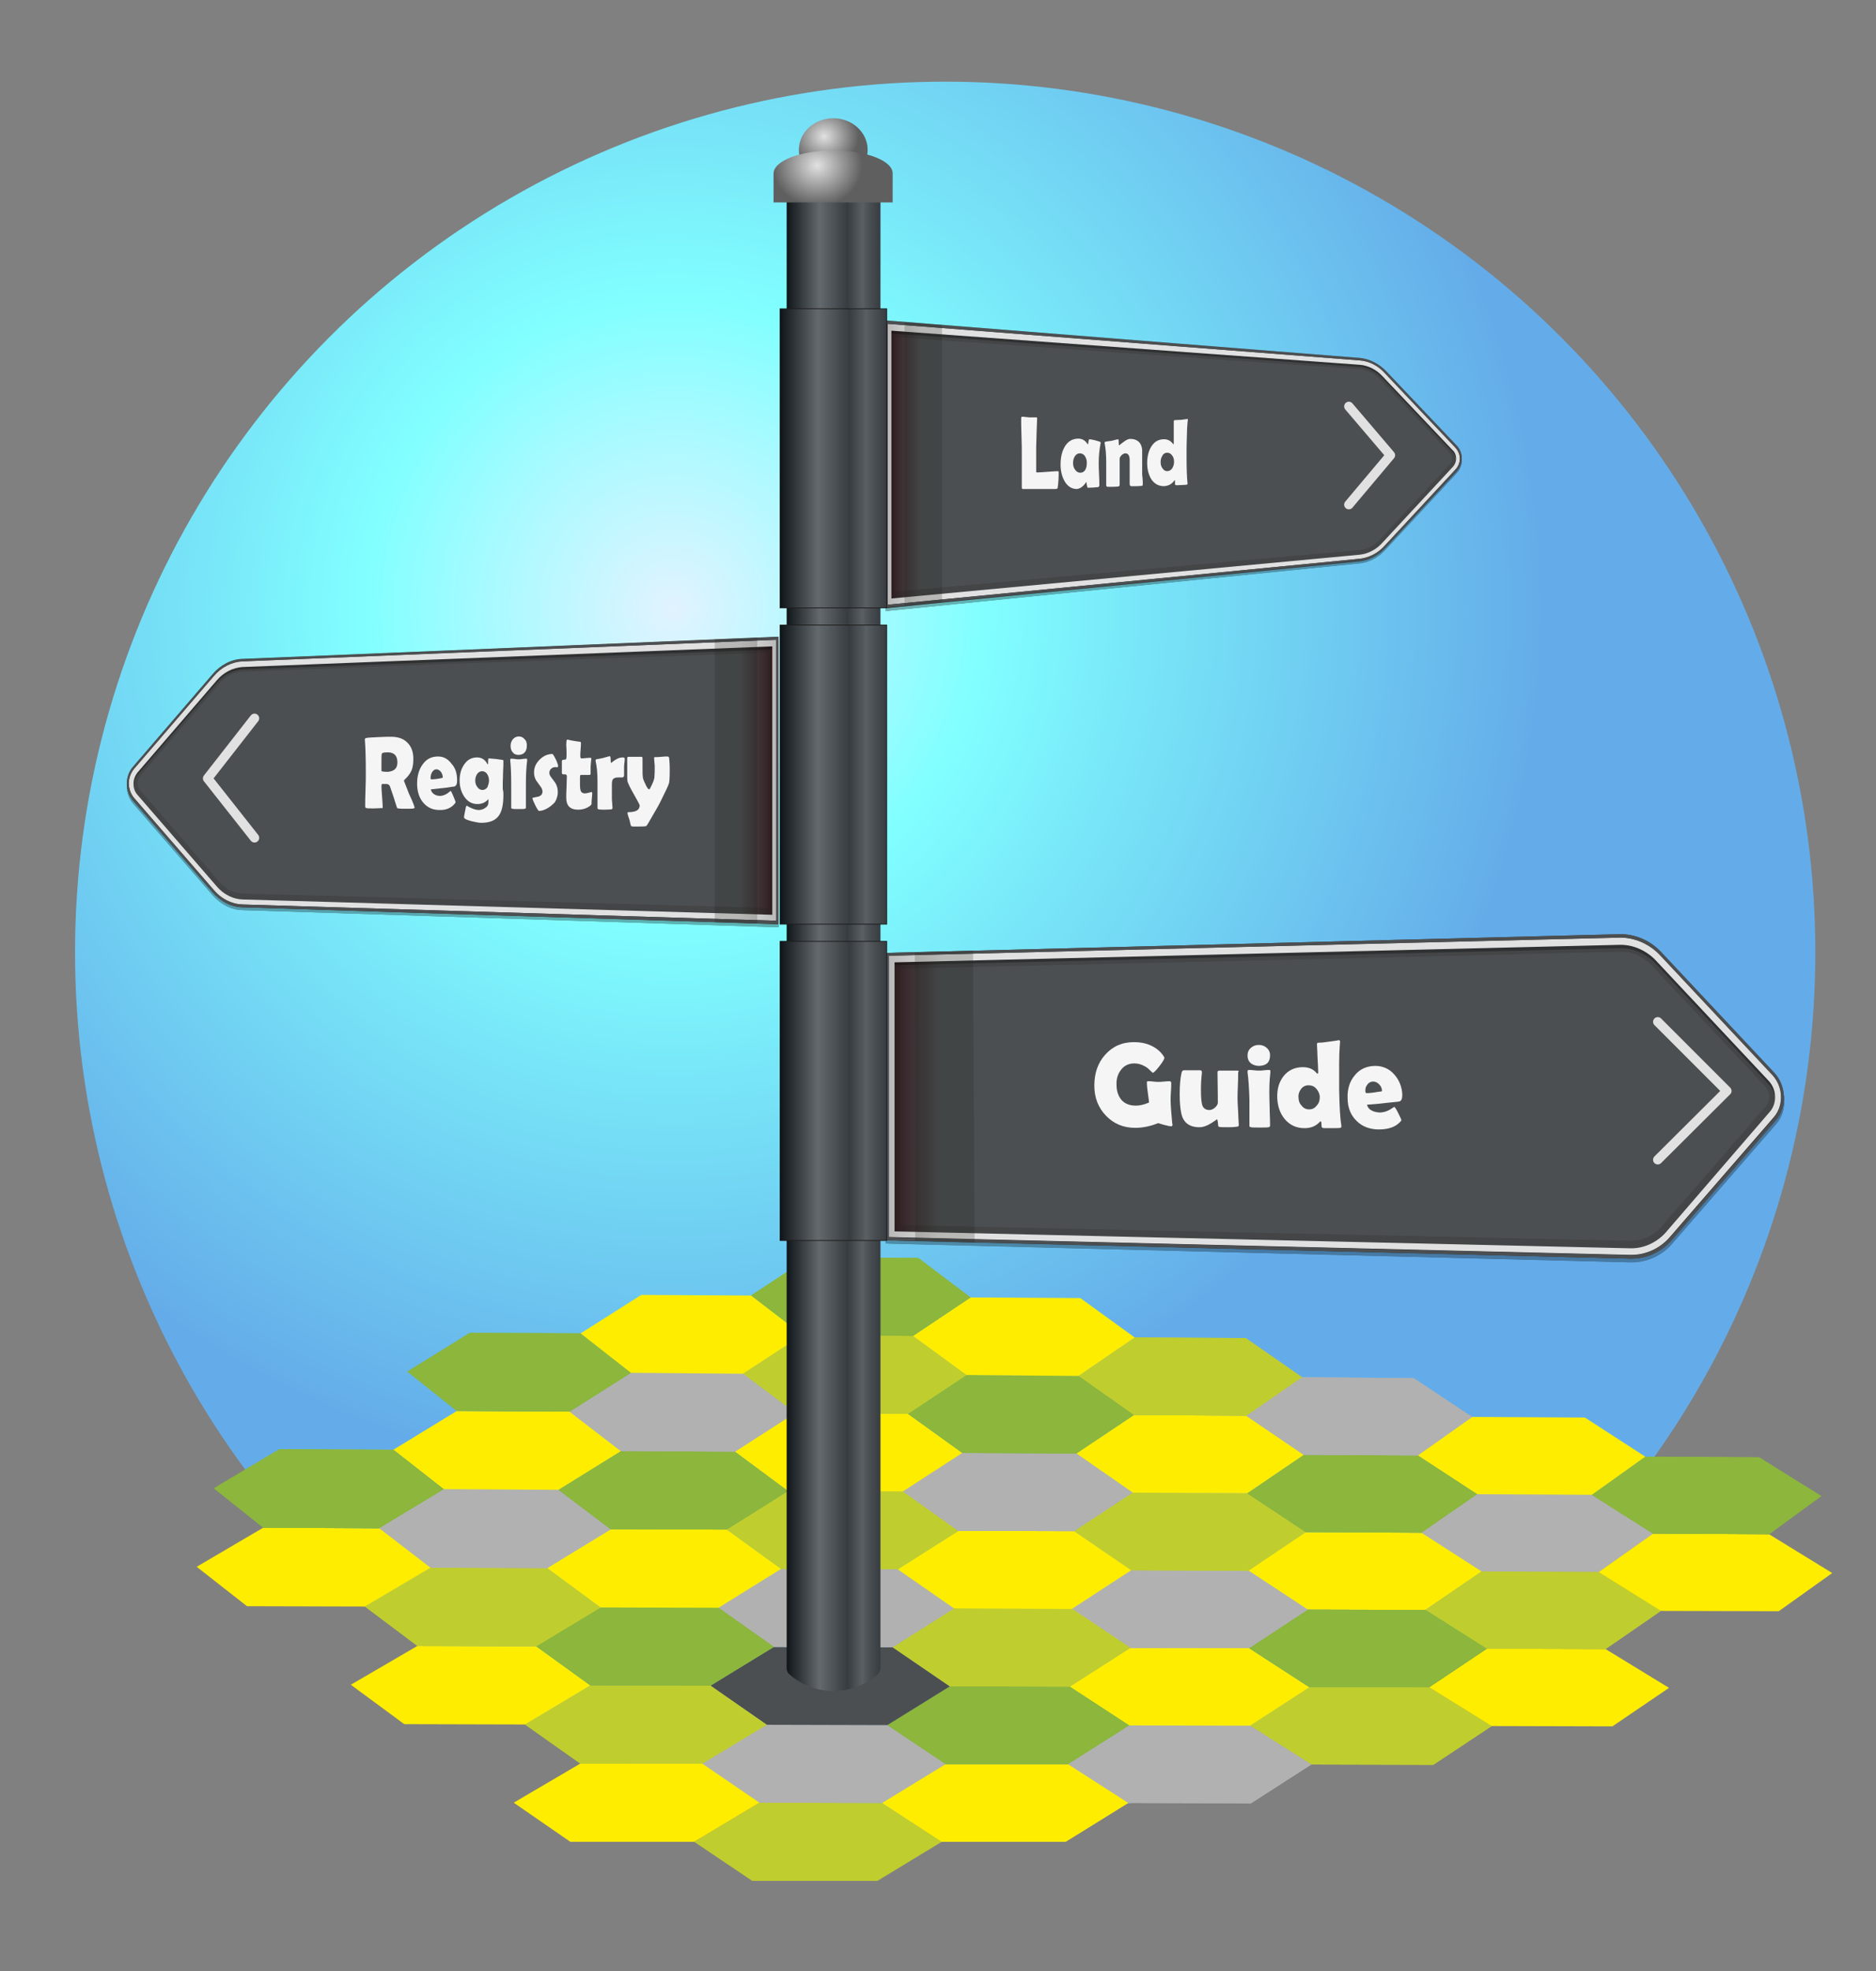 <?xml version="1.0" encoding="utf-8"?>
<!-- Generator: Adobe Illustrator 19.2.1, SVG Export Plug-In . SVG Version: 6.00 Build 0)  -->
<svg version="1.1" xmlns="http://www.w3.org/2000/svg" xmlns:xlink="http://www.w3.org/1999/xlink" x="0px" y="0px"
	 viewBox="0 0 600 630" style="enable-background:new 0 0 600 630;" xml:space="preserve">
<rect x="0" y="0" width="600" height="630" fill="#808080" stroke="none"/>
<style type="text/css">
	.st0{fill:url(#SVGID_1_);}
	.st1{fill:#C0CD2E;}
	.st2{fill:#B1B1B1;}
	.st3{fill:#FFED00;}
	.st4{fill:#8CB63C;}
	.st5{fill:#4C4F51;}
	.st6{opacity:0.3;}
	.st7{fill:url(#SVGID_2_);}
	.st8{opacity:0.2;}
	.st9{fill:#1D1D1B;}
	.st10{fill:url(#SVGID_3_);}
	.st11{opacity:0.21;fill:#1D1D1B;}
	.st12{fill:#F5F5F5;}
	.st13{fill:#F5F5F5;stroke:#E1E1E1;stroke-width:3;stroke-linecap:round;stroke-linejoin:round;stroke-miterlimit:10;}
	.st14{fill:url(#SVGID_4_);}
	.st15{fill:url(#SVGID_5_);}
	.st16{fill:url(#SVGID_6_);}
	.st17{fill:url(#SVGID_7_);}
	.st18{fill:url(#SVGID_8_);}
	.st19{fill:url(#SVGID_9_);}
	.st20{fill:none;stroke:#1D1D1B;stroke-width:0.25;stroke-miterlimit:10;}
	.st21{fill:url(#SVGID_10_);}
	.st22{fill:url(#SVGID_11_);}
	.st23{fill:url(#SVGID_12_);}
	.st24{fill:url(#SVGID_13_);}
	.st25{fill:url(#SVGID_14_);}
</style>
<g id="Layer_1">
	<g>
		<radialGradient id="SVGID_1_" cx="215.22" cy="194.692" r="278.3" gradientUnits="userSpaceOnUse">
			<stop  offset="0" style="stop-color:#FFFFFF"/>
			<stop  offset="0" style="stop-color:#F5FBFF"/>
			<stop  offset="0" style="stop-color:#EAF6FF"/>
			<stop  offset="0" style="stop-color:#E3F4FF"/>
			<stop  offset="0" style="stop-color:#E1F3FF"/>
			<stop  offset="0.355" style="stop-color:#81FFFF"/>
			<stop  offset="0.54" style="stop-color:#78E6F8"/>
			<stop  offset="1" style="stop-color:#64ACE9"/>
		</radialGradient>
		<circle class="st0" cx="302.3" cy="304.4" r="278.3"/>
		<g>
			<g>
				<g>
					<polygon class="st1" points="477.1,551.7 457.1,539.3 418.8,539.3 399.8,551.6 419.4,564 458.4,564.1 					"/>
					<polygon class="st1" points="477.1,551.7 457.1,539.3 418.8,539.3 399.8,551.6 419.4,564 458.4,564.1 					"/>
				</g>
				<polygon class="st2" points="454.6,489.9 472.4,477.6 509.1,477.8 528.7,490.2 511.3,502.5 473.9,502.3 				"/>
				<polygon class="st2" points="454.6,489.9 472.4,477.6 509.1,477.8 528.7,490.2 511.3,502.5 473.9,502.3 				"/>
				<polygon class="st3" points="473.9,502.3 454.6,489.9 417.6,489.7 399.2,502 418.2,514.5 455.9,514.6 				"/>
				<polygon class="st3" points="457.1,539.3 475.5,527 513.5,527.1 533.8,539.5 515.7,551.8 477.1,551.7 				"/>
				<polygon class="st1" points="455.9,514.6 473.9,502.3 511.3,502.5 531.2,514.9 513.5,527.1 475.5,527 				"/>
				<polygon class="st1" points="455.9,514.6 473.9,502.3 511.3,502.5 531.2,514.9 513.5,527.1 475.5,527 				"/>
				<polygon class="st3" points="586,502.8 565.8,490.4 528.7,490.2 511.3,502.5 531.2,514.9 568.9,515 				"/>
				<polygon class="st4" points="582.5,478.2 562.6,465.8 526.2,465.6 509.1,477.8 528.7,490.2 565.8,490.4 				"/>
				<polygon class="st4" points="582.5,478.2 562.6,465.8 526.2,465.6 509.1,477.8 528.7,490.2 565.8,490.4 				"/>
				<polygon class="st3" points="453.4,465.2 470.8,452.9 506.9,453.1 526.2,465.6 509.1,477.8 472.4,477.6 				"/>
				<polygon class="st2" points="341.5,563.9 361.1,551.5 399.8,551.6 419.4,564 400.1,576.4 360.8,576.3 				"/>
				<polygon class="st2" points="341.5,563.9 361.1,551.5 399.8,551.6 419.4,564 400.1,576.4 360.8,576.3 				"/>
				<polygon class="st3" points="342.1,539.1 361.5,526.7 399.5,526.8 418.8,539.3 399.8,551.6 361.1,551.5 				"/>
				<polygon class="st4" points="475.5,527 455.9,514.6 418.2,514.5 399.5,526.8 418.8,539.3 457.1,539.3 				"/>
				<polygon class="st4" points="475.5,527 455.9,514.6 418.2,514.5 399.5,526.8 418.8,539.3 457.1,539.3 				"/>
				<polygon class="st2" points="342.8,514.3 361.8,501.9 399.2,502 418.2,514.5 399.5,526.8 361.5,526.7 				"/>
				<polygon class="st2" points="342.8,514.3 361.8,501.9 399.2,502 418.2,514.5 399.5,526.8 361.5,526.7 				"/>
				<polygon class="st1" points="343.5,489.4 362.2,477.1 398.9,477.3 417.6,489.7 399.2,502.1 361.8,501.9 				"/>
				<polygon class="st1" points="343.5,489.4 362.2,477.1 398.9,477.3 417.6,489.7 399.2,502.1 361.8,501.9 				"/>
				<polygon class="st4" points="472.4,477.6 453.4,465.2 417,465 398.9,477.3 417.6,489.7 454.6,489.9 				"/>
				<polygon class="st4" points="472.4,477.6 453.4,465.2 417,465 398.9,477.3 417.6,489.7 454.6,489.9 				"/>
				<polygon class="st3" points="344.2,464.6 362.6,452.3 398.6,452.5 417,465 398.9,477.3 362.2,477.1 				"/>
				<polygon class="st2" points="470.8,452.9 452.1,440.5 416.4,440.2 398.6,452.5 417,465 453.4,465.2 				"/>
				<polygon class="st2" points="470.8,452.9 452.1,440.5 416.4,440.2 398.6,452.5 417,465 453.4,465.2 				"/>
				<polygon class="st1" points="344.9,439.8 362.9,427.5 398.4,427.7 416.4,440.2 398.6,452.5 362.6,452.3 				"/>
				<polygon class="st1" points="344.9,439.8 362.9,427.5 398.4,427.7 416.4,440.2 398.6,452.5 362.6,452.3 				"/>
				<polygon class="st2" points="224.6,563.7 245.2,551.3 283.8,551.4 302.5,563.9 282.2,576.3 242.9,576.2 				"/>
				<g>
					<polygon class="st1" points="222,588.7 242.9,576.2 282.2,576.3 301.2,588.7 280.6,601.2 240.6,601.2 					"/>
				</g>
				<g>
					<polygon class="st2" points="224.6,563.7 245.2,551.3 283.8,551.4 302.5,563.9 282.2,576.3 242.9,576.2 					"/>
				</g>
				<polygon class="st3" points="360.8,576.3 341.5,563.9 302.5,563.9 282.2,576.3 301.2,588.7 340.8,588.7 				"/>
				<polygon class="st3" points="360.8,576.3 341.5,563.9 302.5,563.9 282.2,576.3 301.2,588.7 340.8,588.7 				"/>
				<polygon class="st4" points="361.1,551.5 342.1,539.1 303.8,539 283.8,551.4 302.5,563.9 341.5,563.9 				"/>
				<polygon class="st4" points="361.1,551.5 342.1,539.1 303.8,539 283.8,551.4 302.5,563.9 341.5,563.9 				"/>
				<polygon class="st5" points="227.2,538.8 247.5,526.4 285.5,526.5 303.8,539 283.8,551.4 245.2,551.3 				"/>
				<polygon class="st1" points="361.5,526.7 342.8,514.2 305.1,514.1 285.5,526.5 303.8,539 342.1,539.1 				"/>
				<polygon class="st1" points="361.5,526.7 342.8,514.2 305.1,514.1 285.5,526.5 303.8,539 342.1,539.1 				"/>
				<polygon class="st2" points="229.8,513.9 249.8,501.5 287.1,501.6 305.1,514.1 285.5,526.5 247.5,526.4 				"/>
				<polygon class="st2" points="229.8,513.9 249.8,501.5 287.1,501.6 305.1,514.1 285.5,526.5 247.5,526.4 				"/>
				<polygon class="st3" points="361.8,501.9 343.5,489.4 306.5,489.3 287.1,501.6 305.1,514.1 342.8,514.3 				"/>
				<polygon class="st1" points="232.4,488.9 252,476.6 288.8,476.7 306.5,489.3 287.1,501.6 249.8,501.5 				"/>
				<polygon class="st1" points="232.4,488.9 252,476.6 288.8,476.7 306.5,489.3 287.1,501.6 249.8,501.5 				"/>
				<polygon class="st2" points="362.2,477.1 344.2,464.6 307.8,464.4 288.8,476.7 306.5,489.3 343.5,489.4 				"/>
				<polygon class="st2" points="362.2,477.1 344.2,464.6 307.8,464.4 288.8,476.7 306.5,489.3 343.5,489.4 				"/>
				<polygon class="st3" points="235,464 254.3,451.6 290.4,451.9 307.8,464.4 288.8,476.7 252,476.6 				"/>
				<polygon class="st4" points="362.6,452.3 344.9,439.8 309.1,439.5 290.4,451.9 307.8,464.4 344.2,464.6 				"/>
				<polygon class="st4" points="362.6,452.3 344.9,439.8 309.1,439.5 290.4,451.9 307.8,464.4 344.2,464.6 				"/>
				<polygon class="st1" points="237.6,439.1 256.6,426.7 292,427 309.1,439.5 290.4,451.9 254.3,451.6 				"/>
				<polygon class="st1" points="237.6,439.1 256.6,426.7 292,427 309.1,439.5 290.4,451.9 254.3,451.6 				"/>
				<polygon class="st3" points="362.9,427.5 345.5,414.9 310.4,414.7 292,427 309.1,439.5 344.9,439.8 				"/>
				<polygon class="st4" points="240.2,414.1 258.9,401.8 293.7,402.1 310.4,414.7 292,427 256.6,426.7 				"/>
				<polygon class="st4" points="240.2,414.1 258.9,401.8 293.7,402.1 310.4,414.7 292,427 256.6,426.7 				"/>
				<polygon class="st1" points="245.2,551.3 227.2,538.8 188.8,538.7 167.9,551.2 185.6,563.7 224.6,563.7 				"/>
				<g>
					<polygon class="st3" points="242.9,576.2 224.6,563.7 185.6,563.7 164.3,576.2 182.4,588.7 222,588.7 					"/>
				</g>
				<g>
					<polygon class="st1" points="245.2,551.3 227.2,538.8 188.8,538.7 167.9,551.2 185.6,563.7 224.6,563.7 					"/>
				</g>
				<polygon class="st3" points="112.2,538.5 133.5,526.1 171.5,526.2 188.8,538.7 167.9,551.2 129.3,551.1 				"/>
				<polygon class="st4" points="247.5,526.4 229.8,513.9 192.1,513.8 171.5,526.2 188.8,538.7 227.2,538.8 				"/>
				<polygon class="st4" points="247.5,526.4 229.8,513.9 192.1,513.8 171.5,526.2 188.8,538.7 227.2,538.8 				"/>
				<polygon class="st1" points="116.7,513.5 137.7,501.1 175,501.2 192.1,513.8 171.5,526.2 133.5,526.1 				"/>
				<polygon class="st1" points="116.7,513.5 137.7,501.1 175,501.2 192.1,513.8 171.5,526.2 133.5,526.1 				"/>
				<polygon class="st3" points="249.8,501.5 232.4,488.9 195.3,488.8 175,501.2 192.1,513.8 229.8,513.9 				"/>
				<polygon class="st2" points="121.2,488.5 141.9,476 178.6,476.2 195.3,488.8 175,501.2 137.7,501.1 				"/>
				<polygon class="st2" points="121.2,488.5 141.9,476 178.6,476.2 195.3,488.8 175,501.2 137.7,501.1 				"/>
				<polygon class="st4" points="252,476.6 235,464 198.6,463.8 178.6,476.2 195.3,488.8 232.4,488.9 				"/>
				<polygon class="st4" points="252,476.6 235,464 198.6,463.8 178.6,476.2 195.3,488.8 232.4,488.9 				"/>
				<polygon class="st3" points="125.8,463.4 146.1,451 182.2,451.2 198.6,463.8 178.6,476.2 141.9,476 				"/>
				<polygon class="st2" points="254.3,451.6 237.6,439.1 201.8,438.8 182.2,451.2 198.6,463.8 235,464 				"/>
				<polygon class="st2" points="254.3,451.6 237.6,439.1 201.8,438.8 182.2,451.2 198.6,463.8 235,464 				"/>
				<polygon class="st4" points="130.3,438.4 150.3,426 185.7,426.2 201.8,438.8 182.2,451.2 146.1,451 				"/>
				<polygon class="st4" points="130.3,438.4 150.3,426 185.7,426.2 201.8,438.8 182.2,451.2 146.1,451 				"/>
				<polygon class="st3" points="256.6,426.7 240.2,414.1 205.1,413.9 185.7,426.2 201.8,438.8 237.6,439.1 				"/>
				<polygon class="st3" points="137.7,501.1 121.3,488.5 84.2,488.3 62.9,500.8 79,513.4 116.7,513.5 				"/>
				<polygon class="st4" points="141.9,476 125.8,463.4 89.4,463.2 68.4,475.7 84.2,488.3 121.2,488.5 				"/>
				<polygon class="st4" points="141.9,476 125.8,463.4 89.4,463.2 68.4,475.7 84.2,488.3 121.2,488.5 				"/>
			</g>
		</g>
		<g>
			<g>
				<g>
					<g id="Plate_25_">
						<g class="st6">
							<path d="M534.7,397.7c-3.4,3.8-8.1,5.9-13.2,5.8l-91.5-2.3l-146.7-3.7v-45.9v-45.9l144.5-3.6l90.2-2.3
								c4.9-0.1,9.8,2,13.4,5.8l36.2,38.6c3.8,4.1,4.1,10.9,0.6,15L534.7,397.7z"/>
							<path d="M518.1,305.4c3.8-0.1,7.5,1.5,10.2,4.4l36.2,38.6c0.8,0.9,1.3,2,1.4,3.2c0,1.2-0.3,2.3-1.1,3.2l-33.5,38.6
								c-2.6,2.9-6.2,4.5-10,4.4l-91.5-2.1L288,392.6l0-41l0-41l140-3.1L518.1,305.4 M518,299.7l-90.2,2.3l-144.5,3.6v45.9v45.9
								l146.7,3.7l91.5,2.3c5,0.1,9.8-1.9,13.2-5.8l33.5-38.6c3.5-4.1,3.2-10.9-0.6-15l-36.2-38.6
								C527.7,301.7,522.9,299.6,518,299.7L518,299.7z"/>
							<path d="M518.1,304.2c4.2-0.1,8.4,1.7,11.5,5l36.2,38.6c1.2,1.3,2,3.1,2,4.9c0.1,1.9-0.5,3.6-1.6,4.9l-33.5,38.6
								c-2.9,3.2-7,5-11.3,4.9l-235.4-5.7l0-86L518.1,304.2 M518,302l-233.8,5.6l0,89.9l237.3,6c4.8,0.1,9.3-1.9,12.5-5.5l33.5-38.6
								c1.5-1.8,2.3-4.1,2.2-6.6c-0.1-2.5-1.1-4.9-2.7-6.7l-36.2-38.6C527.4,303.9,522.7,301.9,518,302L518,302z"/>
							<path d="M518.1,303.1c4.2-0.1,8.4,1.7,11.5,5l36.2,38.6c1.2,1.3,2,3.1,2,4.9c0.1,1.9-0.5,3.6-1.6,4.9l-33.5,38.6
								c-2.9,3.2-7,5-11.3,4.9l-235.3-5.5l0-86L518.1,303.1 M518,300.9l-233.8,5.7l0,89.9l237.3,5.8c4.7,0.1,9.3-1.9,12.5-5.5
								l33.5-38.6c1.5-1.8,2.3-4.1,2.2-6.7c-0.1-2.5-1.1-4.9-2.7-6.7l-36.2-38.6C527.3,302.7,522.7,300.7,518,300.9L518,300.9z"/>
							<path d="M518,300.8c4.7-0.1,9.3,1.9,12.8,5.5l36.2,38.6c1.6,1.8,2.6,4.1,2.7,6.7c0.1,2.5-0.7,4.9-2.2,6.7L534,396.8
								c-3.2,3.6-7.8,5.6-12.5,5.5l-91.5-2.3l-145.7-3.6l0-45l0-45l143.6-3.5L518,300.8 M518,299.7l-90.2,2.3l-144.5,3.6v45.9v45.9
								l146.7,3.7l91.5,2.3c5,0.1,9.8-1.9,13.2-5.8l33.5-38.6c3.5-4.1,3.2-10.9-0.6-15l-36.2-38.6
								C527.7,301.7,522.9,299.6,518,299.7L518,299.7z"/>
						</g>
						<g>
							<linearGradient id="SVGID_2_" gradientUnits="userSpaceOnUse" x1="283.264" y1="350.458" x2="570.567" y2="350.458">
								<stop  offset="0" style="stop-color:#FFFFFF"/>
								<stop  offset="0" style="stop-color:#DEDADB"/>
								<stop  offset="0" style="stop-color:#B9B1B2"/>
								<stop  offset="0" style="stop-color:#988B8E"/>
								<stop  offset="0" style="stop-color:#7B6B6E"/>
								<stop  offset="0" style="stop-color:#634F53"/>
								<stop  offset="0" style="stop-color:#4F393E"/>
								<stop  offset="0" style="stop-color:#40282D"/>
								<stop  offset="0" style="stop-color:#361D21"/>
								<stop  offset="0" style="stop-color:#30161B"/>
								<stop  offset="0" style="stop-color:#2E1419"/>
								<stop  offset="5.911330e-002" style="stop-color:#4C4F51"/>
								<stop  offset="0.507" style="stop-color:#4C4F51"/>
							</linearGradient>
							<path class="st7" d="M534.6,396.5c-3.4,3.8-8.1,5.9-13.2,5.8l-91.5-2.3l-146.7-3.6v-45.9v-45.9l144.5-3.7l90.2-2.3
								c4.9-0.1,9.8,1.9,13.4,5.8l36.2,38.6c3.8,4.1,4.1,10.9,0.6,15L534.6,396.5z"/>
							<g class="st8">
								<path class="st9" d="M518.1,304.2c3.8-0.1,7.5,1.5,10.2,4.4l36.2,38.6c0.8,0.9,1.3,2,1.4,3.2c0,1.2-0.3,2.3-1.1,3.2
									l-33.5,38.6c-2.6,2.9-6.2,4.5-10,4.4l-91.5-2L288,391.6l0-41l0-41l140-3.2L518.1,304.2 M517.9,298.6l-90.2,2.3l-144.5,3.7
									v45.9v45.9l146.7,3.6l91.5,2.3c5,0.1,9.8-2,13.2-5.8l33.5-38.6c3.5-4.1,3.2-10.9-0.6-15l-36.2-38.6
									C527.7,300.5,522.9,298.5,517.9,298.6L517.9,298.6z"/>
							</g>
							<g>
								<g class="st6">
									<path d="M518.1,303.1c4.2-0.1,8.4,1.7,11.5,5l36.2,38.6c1.2,1.3,2,3.1,2,4.9c0.1,1.9-0.5,3.6-1.6,4.9l-33.5,38.6
										c-2.9,3.2-7,5-11.3,4.9l-235.3-5.5l0-86L518.1,303.1 M518,300.9l-233.8,5.7l0,89.9l237.3,5.8c4.7,0.1,9.3-1.9,12.5-5.5
										l33.5-38.6c1.5-1.8,2.3-4.1,2.2-6.7c-0.1-2.5-1.1-4.9-2.7-6.7l-36.2-38.6C527.3,302.7,522.7,300.7,518,300.9L518,300.9z"/>
								</g>
								<linearGradient id="SVGID_3_" gradientUnits="userSpaceOnUse" x1="284.193" y1="350.457" x2="569.63" y2="350.457">
									<stop  offset="0" style="stop-color:#FFFFFF"/>
									<stop  offset="0" style="stop-color:#F4F4F4"/>
									<stop  offset="0" style="stop-color:#DEDEDE"/>
									<stop  offset="0" style="stop-color:#CDCDCD"/>
									<stop  offset="0" style="stop-color:#C2C2C2"/>
									<stop  offset="0" style="stop-color:#BBBBBB"/>
									<stop  offset="0" style="stop-color:#B9B9B9"/>
									<stop  offset="5.911330e-002" style="stop-color:#E1E1E1"/>
									<stop  offset="1" style="stop-color:#E1E1E1"/>
								</linearGradient>
								<path class="st10" d="M518,302c4.2-0.1,8.4,1.7,11.5,4.9l36.2,38.6c1.2,1.3,2,3.1,2,4.9c0.1,1.9-0.5,3.6-1.6,4.9L532.7,394
									c-2.9,3.2-7,5.1-11.3,5l-235.3-5.4l0-86L518,302 M518,299.7l-233.8,5.8l0,89.9l237.2,5.7c4.7,0.1,9.3-1.9,12.5-5.5
									l33.5-38.6c1.5-1.8,2.3-4.1,2.2-6.7c-0.1-2.5-1.1-4.9-2.7-6.7l-36.2-38.6C527.3,301.6,522.6,299.6,518,299.7L518,299.7z"/>
							</g>
							<path class="st5" d="M518,299.7c4.7-0.1,9.3,1.9,12.8,5.5l36.2,38.6c1.6,1.8,2.6,4.1,2.7,6.7c0.1,2.5-0.7,4.9-2.2,6.7
								L534,395.7c-3.2,3.6-7.8,5.6-12.5,5.5l-91.5-2.2l-145.7-3.5l0-45l0-45l143.6-3.6L518,299.7 M517.9,298.6l-90.2,2.3
								l-144.5,3.7v45.9v45.9l146.7,3.6l91.5,2.3c5,0.1,9.8-2,13.2-5.8l33.5-38.6c3.5-4.1,3.2-10.9-0.6-15l-36.2-38.6
								C527.7,300.5,522.9,298.5,517.9,298.6L517.9,298.6z"/>
						</g>
					</g>
					<g>
						<polygon class="st11" points="311.7,397.2 292.7,396.7 292.6,304.3 311.2,303.9 						"/>
					</g>
					<g>
						<path class="st12" d="M375,359.5c0,0.3-0.1,0.5-0.5,0.5c-0.2,0-0.9-0.1-2-0.4c-1.1-0.3-1.8-0.5-2.1-0.6c-2.5,1-5,1.5-7.3,1.5
							c-3.8,0-6.9-1.3-9.4-3.9c-2.4-2.5-3.7-5.7-3.7-9.6c0-3.9,1.1-7.2,3.4-9.8c2.4-2.7,5.4-4.1,9.3-4.1c1.9,0,3.6,0.3,5.2,1
							c1.8,0.8,3.2,1.9,4.2,3.4c0.2,0.3,0.3,0.5,0.3,0.6c0,0.4-0.5,1.3-1.6,2.7c-1.1,1.4-1.8,2.1-2.1,2.1c-0.1,0-0.4-0.3-0.9-0.8
							c-0.6-0.6-1.2-1.1-1.9-1.4c-0.9-0.5-2-0.8-3.1-0.8c-1.8,0-3.3,0.7-4.3,2.1c-1,1.3-1.5,2.9-1.4,4.8c0,2,0.6,3.6,1.6,4.8
							c1.1,1.2,2.6,1.8,4.6,1.8c1.2,0,2.6-0.3,4.2-1c0-0.4-0.2-1.5-0.4-3.2c-0.2-1.3-0.3-2.4-0.3-3.2c0-0.2,0.1-0.4,0.2-0.4
							c0.1,0,0.2,0,0.3,0c0.4,0,0.9,0,1.6,0.1c0.7,0.1,1.3,0.1,1.6,0.1c0.4,0,1,0,1.8-0.1c0.8-0.1,1.4-0.1,1.8-0.1
							c0.3,0,0.5,0.2,0.5,0.6c0,0.6,0,1.5-0.1,2.7c-0.1,1.2-0.1,2.1-0.1,2.7c0,1.6,0.2,4,0.5,7.3L375,359.5z"/>
						<path class="st12" d="M396,342.9c0,0.9,0,2.3-0.1,4.2c-0.1,1.9-0.1,3.3-0.1,4.2c0,0.9,0.1,2.3,0.2,4.1
							c0.1,1.8,0.1,3.2,0.2,4.1c0,0.3-0.1,0.6-0.4,0.6c-0.5,0.1-1.4,0.2-3,0.2c-1.3,0-2.3,0-2.8-0.1c-0.2,0-0.4-0.2-0.4-0.5
							c0-0.4-0.1-0.8-0.1-1.1c-0.1-0.6-0.2-0.9-0.3-0.9c0.2,0-0.4,0.4-1.8,1.3c-1.4,0.9-2.7,1.3-3.8,1.3c-3.2,0-5.2-1.5-5.8-4.5
							c-0.3-1.4-0.5-3.4-0.5-6.1c0-2.9,0.2-5.1,0.6-6.8c0.1-0.5,0.4-0.8,0.7-0.8c0.6,0,1.4,0,2.6,0c1.1,0,2,0,2.6,0
							c0.4,0,0.6,0.2,0.6,0.5c0,0.1,0,0.2,0,0.4c-0.2,1.7-0.3,3.5-0.3,5.2c0,2.2,0.1,3.7,0.3,4.5c0.2,1.4,1.1,2.1,2.4,2.1
							c0.5,0,1.1-0.2,1.7-0.7c0.6-0.5,0.9-1,1-1.5c0-0.5,0-3.6-0.1-9.5c0-0.4,0-0.7,0.1-0.7c0.1-0.1,0.3-0.2,0.7-0.2
							c0.6,0,1.5,0,2.7,0c1.2,0,2.1,0,2.7,0c0.4,0,0.6,0.1,0.6,0.3C396,342.6,396,342.7,396,342.9z"/>
						<path class="st12" d="M406,351.5c0,0.9,0.1,2.3,0.1,4.2c0.1,1.8,0.1,3.2,0.1,4.1c0,0.3-0.1,0.4-0.5,0.5
							c-0.4,0.1-1.4,0.1-2.8,0.1c-1.5,0-2.4,0-2.8-0.1c-0.3-0.1-0.4-0.1-0.5-0.3c0-0.1,0-0.2,0-0.6c0-0.9,0-2.2,0-4c0-1.8,0-3.1,0-4
							c-0.1-3.6-0.3-6.5-0.6-8.6c0-0.2,0-0.3,0-0.4c0-0.3,0.2-0.4,0.5-0.4c0.3,0,0.9,0,1.6,0.1c0.7,0.1,1.2,0.1,1.6,0.1
							c0.4,0,0.9,0,1.6-0.1c0.7-0.1,1.2-0.1,1.6-0.1c0.3,0,0.4,0.1,0.4,0.4c0,0.1,0,0.2,0,0.4C406,345.3,405.9,348.2,406,351.5z
							 M406.2,337.3c0,2.2-1.1,3.3-3.5,3.4c-1,0-1.9-0.3-2.6-0.8c-0.7-0.6-1.1-1.4-1.1-2.5c0-1,0.3-1.8,1.1-2.5
							c0.7-0.6,1.5-0.9,2.5-0.9c1,0,1.8,0.3,2.5,0.9C405.8,335.5,406.2,336.3,406.2,337.3z"/>
						<path class="st12" d="M428.6,332.9c0-0.3,0,0.1-0.1,1.3c-0.1,1.4-0.2,3.3-0.2,5.5c0,2.5,0,5.4,0,8.6c0.1,5.3,0.3,9.1,0.7,11.4
							c0,0.2,0,0.4,0,0.5c0,0.1-0.1,0.2-0.3,0.3c-0.4,0.1-2.1,0.1-4.9,0.1c-0.7,0-1-0.1-1.1-0.4c0-0.5-0.1-1-0.1-1.5
							c0-0.1-0.1-0.2-0.2-0.3c-0.1,0-0.2,0.1-0.3,0.2c-1.3,1.4-2.9,2-4.9,2c-2.6,0-4.7-1-6.3-2.9c-1.5-1.8-2.3-4.1-2.4-6.8
							c-0.1-2.8,0.6-5.1,2-6.9c1.5-1.9,3.6-2.9,6.2-2.9c1.8,0,3.3,0.6,4.3,1.8c0.2,0.2,0.3,0.3,0.4,0.3c0.1,0,0.2-0.2,0.2-0.5
							c0-1-0.1-2.5-0.2-4.4c-0.1-2-0.1-3.4-0.2-4.4c0-0.4,0.1-0.6,0.3-0.6c0.8,0,1.9-0.1,3.2-0.3c2.4-0.3,3.5-0.5,3.2-0.5
							C428.4,332.4,428.6,332.6,428.6,332.9z M422.1,350.7c0-1-0.4-1.9-1.1-2.7c-0.7-0.8-1.5-1.1-2.5-1.1c-1,0-1.8,0.4-2.4,1.2
							c-0.6,0.8-0.9,1.7-0.8,2.7c0,1,0.3,1.9,1,2.6c0.6,0.8,1.4,1.2,2.4,1.2c1,0,1.8-0.4,2.4-1.2
							C421.8,352.7,422.1,351.8,422.1,350.7z"/>
						<path class="st12" d="M448.5,349.9c0,1.3-0.3,2.1-1.1,2.2c-0.1,0-1.4,0.2-3.8,0.4c-1.4,0.2-3.6,0.4-6.4,0.6
							c0.2,0.8,0.7,1.5,1.6,1.9c0.7,0.4,1.5,0.5,2.4,0.6c1.1,0,2.2-0.3,3.3-0.9c0.5-0.3,0.9-0.6,1.4-0.9c0.3,0.1,0.7,0.8,1.3,2
							c0.6,1.2,1,2,1,2.3c0,0.1-0.1,0.2-0.3,0.4c-1.5,1.7-3.8,2.5-6.9,2.5c-2.9,0-5.3-0.9-7.1-2.7c-1.9-1.8-2.9-4.3-2.9-7.3
							c-0.1-3,0.7-5.4,2.3-7.3c1.6-2,3.9-3,6.6-3c2.3,0,4.4,0.9,6,2.7C447.5,345.2,448.4,347.4,448.5,349.9z M442,348.7
							c0-0.8-0.3-1.5-0.9-2.1c-0.6-0.6-1.2-0.9-1.9-0.9c-0.8,0-1.4,0.3-1.9,1c-0.5,0.6-0.7,1.4-0.6,2.2c0,0.4,0.2,0.5,0.5,0.5
							c0.9,0,2.3-0.2,4.2-0.5C441.8,348.9,442,348.8,442,348.7z"/>
					</g>
				</g>
			</g>
			<polygon class="st13" points="530.2,370.7 552.3,348.7 530.2,326.6 552.3,348.7 			"/>
			<g id="signPlate">
				<g>
					<g id="Plate_24_">
						<g class="st6">
							<path d="M443.4,175.4c-2.3,2.6-5.3,4.2-8.5,4.6l-58.3,5.9l-93.4,9.4v-45.9v-45.9l93.4,7.2l58.3,4.5c3.2,0.2,6.3,1.8,8.5,4.4
								l22.3,23.5c2.4,2.3,2.4,6,0,8.4L443.4,175.4z"/>
							<path d="M434.9,118.7c2.4,0.2,4.8,1.4,6.5,3.3l22.3,23.5c0.5,0.5,0.8,1.1,0.8,1.8c0,0.7-0.3,1.3-0.8,1.8l-22.3,24
								c-1.7,1.9-4.1,3.2-6.5,3.4l-58.3,5.3l-90.4,8.2v-40.7v-40.7l90.4,6.1L434.9,118.7 M434.9,115.2l-58.3-4.5l-93.4-7.2v45.9
								v45.9l93.4-9.4l58.3-5.9c3.2-0.3,6.3-2,8.5-4.6l22.3-24c2.4-2.4,2.4-6.1,0-8.4l-22.3-23.5C441.1,117,438.1,115.4,434.9,115.2
								L434.9,115.2z"/>
							<path d="M434.9,118c2.7,0.2,5.4,1.5,7.3,3.7l22.3,23.4c0.8,0.7,1.2,1.7,1.2,2.8s-0.4,2-1.2,2.8l-22.3,24.1
								c-1.9,2.2-4.6,3.6-7.3,3.9l-149.8,14.5v-85.6L434.9,118 M434.9,116.6l-151-11.1v89.8l151-15.2c3-0.3,6-1.9,8.1-4.4l22.3-24.1
								c1-1,1.6-2.3,1.6-3.7c0-1.4-0.6-2.7-1.6-3.7L443,120.7C440.9,118.3,437.9,116.8,434.9,116.6L434.9,116.6z"/>
							<path d="M434.9,117.3c2.7,0.2,5.4,1.6,7.3,3.7l22.3,23.5c0.8,0.7,1.2,1.7,1.2,2.8s-0.4,2-1.2,2.8l-22.3,24
								c-1.9,2.2-4.6,3.6-7.3,3.9l-149.8,14.2v-85.6L434.9,117.3 M434.9,115.9l-151-11.4v89.8l151-14.9c3-0.3,6-1.9,8.1-4.3l22.3-24
								c1-1,1.6-2.3,1.6-3.7c0-1.4-0.6-2.7-1.6-3.7L443,120C440.9,117.6,437.9,116.1,434.9,115.9L434.9,115.9z"/>
							<path d="M434.9,115.9c3,0.2,6,1.7,8.1,4.1l22.3,23.5c1,1,1.6,2.3,1.6,3.7s-0.6,2.7-1.6,3.7L443,175c-2.1,2.4-5.1,4-8.1,4.3
								l-58.3,5.8l-92.8,9.2v-44.9v-44.9l92.8,7L434.9,115.9 M434.9,115.2l-58.3-4.5l-93.4-7.2v45.9v45.9l93.4-9.4l58.3-5.9
								c3.2-0.3,6.3-2,8.5-4.6l22.3-24c2.4-2.4,2.4-6.1,0-8.4l-22.3-23.5C441.1,117,438.1,115.4,434.9,115.2L434.9,115.2z"/>
						</g>
						<g>
							<linearGradient id="SVGID_4_" gradientUnits="userSpaceOnUse" x1="283.264" y1="148.368" x2="467.498" y2="148.368">
								<stop  offset="0" style="stop-color:#FFFFFF"/>
								<stop  offset="0" style="stop-color:#DEDADB"/>
								<stop  offset="0" style="stop-color:#B9B1B2"/>
								<stop  offset="0" style="stop-color:#988B8E"/>
								<stop  offset="0" style="stop-color:#7B6B6E"/>
								<stop  offset="0" style="stop-color:#634F53"/>
								<stop  offset="0" style="stop-color:#4F393E"/>
								<stop  offset="0" style="stop-color:#40282D"/>
								<stop  offset="0" style="stop-color:#361D21"/>
								<stop  offset="0" style="stop-color:#30161B"/>
								<stop  offset="0" style="stop-color:#2E1419"/>
								<stop  offset="5.911330e-002" style="stop-color:#4C4F51"/>
								<stop  offset="0.507" style="stop-color:#4C4F51"/>
							</linearGradient>
							<path class="st14" d="M443.4,174.8c-2.3,2.6-5.3,4.2-8.5,4.6l-58.3,5.8l-93.4,9.2v-45.9v-45.9l93.4,7.4l58.3,4.6
								c3.2,0.3,6.3,1.8,8.5,4.4l22.3,23.5c2.4,2.3,2.4,6,0,8.4L443.4,174.8z"/>
							<g class="st8">
								<path class="st9" d="M434.9,118c2.4,0.2,4.8,1.4,6.5,3.3l22.3,23.5c0.5,0.5,0.8,1.1,0.8,1.8c0,0.7-0.3,1.3-0.8,1.8l-22.3,24
									c-1.7,1.9-4.1,3.2-6.5,3.4l-58.3,5.2l-90.4,8.1v-40.7v-40.7l90.4,6.3L434.9,118 M434.9,114.4l-58.3-4.6l-93.4-7.4v45.9v45.9
									l93.4-9.2l58.3-5.8c3.2-0.3,6.3-2,8.5-4.6l22.3-24c2.4-2.4,2.4-6.1,0-8.4l-22.3-23.5C441.1,116.3,438.1,114.7,434.9,114.4
									L434.9,114.4z"/>
							</g>
							<g>
								<g class="st6">
									<path d="M434.9,117.3c2.7,0.2,5.4,1.6,7.3,3.7l22.3,23.5c0.8,0.7,1.2,1.7,1.2,2.8s-0.4,2-1.2,2.8l-22.3,24
										c-1.9,2.2-4.6,3.6-7.3,3.9l-149.8,14.2v-85.6L434.9,117.3 M434.9,115.9l-151-11.4v89.8l151-14.9c3-0.3,6-1.9,8.1-4.3
										l22.3-24c1-1,1.6-2.3,1.6-3.7c0-1.4-0.6-2.7-1.6-3.7L443,120C440.9,117.6,437.9,116.1,434.9,115.9L434.9,115.9z"/>
								</g>
								<linearGradient id="SVGID_5_" gradientUnits="userSpaceOnUse" x1="283.864" y1="148.362" x2="466.897" y2="148.362">
									<stop  offset="0" style="stop-color:#FFFFFF"/>
									<stop  offset="0" style="stop-color:#F4F4F4"/>
									<stop  offset="0" style="stop-color:#DEDEDE"/>
									<stop  offset="0" style="stop-color:#CDCDCD"/>
									<stop  offset="0" style="stop-color:#C2C2C2"/>
									<stop  offset="0" style="stop-color:#BBBBBB"/>
									<stop  offset="0" style="stop-color:#B9B9B9"/>
									<stop  offset="5.911330e-002" style="stop-color:#E1E1E1"/>
									<stop  offset="1" style="stop-color:#E1E1E1"/>
								</linearGradient>
								<path class="st15" d="M434.9,116.6c2.7,0.2,5.4,1.6,7.3,3.7l22.3,23.5c0.8,0.7,1.2,1.7,1.2,2.8c0,1-0.4,2-1.2,2.8l-22.3,24
									c-1.9,2.2-4.6,3.6-7.3,3.9l-149.8,14v-85.6L434.9,116.6 M434.9,115.2l-151-11.7v89.8l151-14.7c3-0.3,6-1.9,8.1-4.3l22.3-24
									c1-1,1.6-2.3,1.6-3.7c0-1.4-0.6-2.7-1.6-3.7L443,119.3C440.9,116.9,437.9,115.4,434.9,115.2L434.9,115.2z"/>
							</g>
							<path class="st5" d="M434.9,115.2c3,0.2,6,1.8,8.1,4.2l22.3,23.5c1,1,1.6,2.3,1.6,3.7s-0.6,2.7-1.6,3.7l-22.3,24
								c-2.1,2.4-5.1,4-8.1,4.3l-58.3,5.7l-92.8,9v-44.9v-44.9l92.8,7.2L434.9,115.2 M434.9,114.4l-58.3-4.6l-93.4-7.4v45.9v45.9
								l93.4-9.2l58.3-5.8c3.2-0.3,6.3-2,8.5-4.6l22.3-24c2.4-2.4,2.4-6.1,0-8.4l-22.3-23.5C441.1,116.3,438.1,114.7,434.9,114.4
								L434.9,114.4z"/>
						</g>
					</g>
					<g>
						<polygon class="st11" points="301.3,192.5 289.3,193.7 289.3,102.9 301.3,103.9 						"/>
					</g>
					<g>
						<path class="st12" d="M337.3,156.3c-0.7,0-1.6,0-2.6,0c-1.4,0-2.3,0-2.6,0l-3.5,0c-0.4,0-0.9,0-1.5,0c-0.2,0-0.3-0.2-0.3-0.5
							c0-1.2,0-3,0-5.4c0-2.4,0-4.2,0-5.4c0-1.3,0-3.2-0.1-5.7c-0.1-2.5-0.1-4.4-0.1-5.7c0-0.2,0.1-0.4,0.4-0.4c0.2,0,0.6,0,1.1,0.1
							c0.5,0,0.8,0.1,1,0.1c0.3,0,0.6,0,1.2,0c0.5,0,0.9,0,1.2,0c0.1,0,0.2,0.1,0.2,0.3l0,0.2c-0.1,2-0.2,5.1-0.3,9.2l0,4.3
							c0,1.4,0,2.4,0,3c0,0.1,0,0.3,0,0.4c0,0.1,0.1,0.2,0.2,0.2c0,0,0.1,0,0.3,0c0.7,0,1.8-0.1,3.2-0.2c1.4-0.1,2.5-0.2,3.2-0.2
							c0.2,0,0.3,0.1,0.3,0.4c0,1.8-0.1,3.4-0.3,4.7c0,0.3-0.1,0.4-0.2,0.5C337.8,156.3,337.6,156.3,337.3,156.3z"/>
						<path class="st12" d="M351.4,147.9c0,0.8,0,2,0.1,3.6c0.1,1.6,0.1,2.8,0.1,3.5c0,0.4-0.1,0.6-0.4,0.7c-1,0.1-2.1,0.2-3.3,0.2
							c-0.1,0-0.2-0.3-0.3-0.9c-0.1-0.6-0.1-0.9-0.2-0.9c-0.1,0-0.1,0.1-0.2,0.3c-0.9,1.2-1.8,1.8-2.8,1.9c-1.5,0-2.8-0.7-3.8-2.3
							c-0.9-1.5-1.4-3.3-1.4-5.5c0-2.5,0.5-4.4,1.5-6c1-1.5,2.4-2.3,4.2-2.3c1.2,0,2.2,0.6,2.9,1.7c0,0.1,0.1,0.1,0.1,0.1
							c0.1,0,0.2-0.3,0.2-0.8c0.1-0.5,0.2-0.8,0.3-0.8c0.3,0,0.8,0.1,1.7,0.3c0.8,0.2,1.3,0.4,1.7,0.5c0.1,0.1,0.2,0.1,0.2,0.2
							c0,0,0,0.2,0,0.3C351.6,143.8,351.4,145.8,351.4,147.9z M347.6,148c0-0.9-0.2-1.6-0.6-2.2c-0.4-0.6-1-0.9-1.6-0.9
							c-0.7,0-1.2,0.3-1.6,0.9c-0.4,0.6-0.6,1.3-0.6,2.2c0,0.9,0.2,1.6,0.7,2.2c0.4,0.6,1,0.9,1.6,0.9c0.7,0,1.2-0.3,1.6-0.9
							C347.4,149.7,347.6,148.9,347.6,148z"/>
						<path class="st12" d="M365.5,154.8c0,0.3-0.1,0.4-0.3,0.5c-0.2,0-0.8,0.1-1.7,0.1c-1,0-1.6,0-1.8,0c-0.2-0.1-0.4-0.3-0.4-0.6
							c0-0.5,0-1.2,0-2.2c0-1,0-1.7,0-2.2c0-0.4,0-0.9,0-1.7c0-0.7,0-1.3,0-1.7c0-1.4-0.5-2.1-1.4-2.1c-0.3,0-0.7,0.2-1.1,0.5
							c-0.4,0.4-0.7,0.8-0.7,1.2v8.3c0,0.3-0.1,0.5-0.4,0.6c-0.3,0-0.8,0.1-1.7,0.1c-0.9,0-1.5,0-1.8,0c-0.2,0-0.4-0.2-0.4-0.5
							c0-0.8,0-2,0-3.6c0-1.6,0-2.8,0-3.7c0-2.6-0.2-4.6-0.5-6.1c0-0.1,0-0.2,0-0.2c0-0.2,0.1-0.3,0.2-0.3c0.5-0.1,1.2-0.2,2-0.3
							c1.2-0.3,1.9-0.5,2.1-0.5c0.1,0,0.2,0.3,0.2,1c0,0.7,0.1,1,0.2,1c-0.1,0,0.3-0.4,1.3-1.1c0.9-0.7,1.7-1.1,2.4-1
							c1,0,1.8,0.3,2.5,0.9c0.7,0.7,1.1,1.7,1.1,2.9v4.8c0,0.7,0,1.6,0,2.9C365.5,153.2,365.5,154.2,365.5,154.8z"/>
						<path class="st12" d="M379.9,134.2c0-0.2,0,0.1-0.1,1c-0.1,1.1-0.2,2.5-0.2,4.1c-0.1,1.9-0.1,4.1-0.1,6.5c0,4,0.1,6.9,0.3,8.6
							c0,0.2,0,0.3,0,0.3c0,0.1-0.1,0.2-0.2,0.2c-0.3,0.1-1.3,0.1-3.1,0.2c-0.4,0-0.7-0.1-0.7-0.3c0-0.4,0-0.7,0-1.1
							c0-0.1,0-0.2-0.1-0.2c0,0-0.1,0.1-0.2,0.2c-0.8,1.1-1.9,1.6-3.2,1.7c-1.7,0-3-0.7-4-2.1c-0.9-1.4-1.4-3.2-1.4-5.3
							c0-2.2,0.5-4,1.4-5.4c1-1.5,2.3-2.2,4-2.2c1.2,0,2.1,0.5,2.8,1.4c0.1,0.2,0.2,0.2,0.2,0.2c0.1,0,0.1-0.1,0.1-0.4
							c0-0.8,0-1.9,0-3.4c0-1.5,0-2.6,0-3.4c0-0.3,0.1-0.4,0.2-0.5c0.5,0,1.2-0.1,2.1-0.1c1.6-0.2,2.3-0.3,2.1-0.3
							C379.8,133.8,379.9,133.9,379.9,134.2z M375.5,147.6c0-0.8-0.2-1.5-0.6-2c-0.4-0.6-1-0.9-1.6-0.9c-0.6,0-1.2,0.3-1.5,0.9
							c-0.4,0.6-0.6,1.3-0.6,2.1c0,0.8,0.2,1.5,0.6,2c0.4,0.6,0.9,0.9,1.5,0.9s1.2-0.3,1.6-0.9C375.3,149.1,375.5,148.4,375.5,147.6
							z"/>
					</g>
					<polygon class="st13" points="431.4,161.3 444.7,145.5 431.4,129.9 444.7,145.5 					"/>
				</g>
			</g>
			<g>
				<linearGradient id="SVGID_6_" gradientUnits="userSpaceOnUse" x1="251.459" y1="296.196" x2="281.576" y2="296.196">
					<stop  offset="0" style="stop-color:#FFFFFF"/>
					<stop  offset="0" style="stop-color:#D5D6D7"/>
					<stop  offset="0" style="stop-color:#ACAEAF"/>
					<stop  offset="0" style="stop-color:#86898B"/>
					<stop  offset="0" style="stop-color:#66696C"/>
					<stop  offset="0" style="stop-color:#4A4E52"/>
					<stop  offset="0" style="stop-color:#34393D"/>
					<stop  offset="0" style="stop-color:#23282D"/>
					<stop  offset="0" style="stop-color:#181C21"/>
					<stop  offset="0" style="stop-color:#11161B"/>
					<stop  offset="0" style="stop-color:#0F1419"/>
					<stop  offset="0.355" style="stop-color:#64696E"/>
					<stop  offset="0.65" style="stop-color:#373C41"/>
					<stop  offset="0.808" style="stop-color:#5A5F64"/>
					<stop  offset="0.889" style="stop-color:#494E53"/>
					<stop  offset="1" style="stop-color:#373C41"/>
				</linearGradient>
				<path class="st16" d="M281.6,533.3c0,0.5-0.4,1.4-0.8,1.8c-8.1,7.2-20.4,7.2-28.4,0c-0.5-0.4-0.8-1.3-0.8-1.8
					c0-158.9,0-317.9,0-476.8c0-0.5,0.4-1.2,0.9-1.5c8.9-4.2,19.3-4.2,28.2,0c0.5,0.2,0.9,0.9,0.9,1.5
					C281.6,215.4,281.6,374.4,281.6,533.3z"/>
			</g>
			
				<radialGradient id="SVGID_7_" cx="223.595" cy="17.884" r="13.31" gradientTransform="matrix(0.83 0 0 0.759 77.993 30.034)" gradientUnits="userSpaceOnUse">
				<stop  offset="0" style="stop-color:#FFFFFF"/>
				<stop  offset="0" style="stop-color:#F5F5F5"/>
				<stop  offset="0" style="stop-color:#EAEAEA"/>
				<stop  offset="0" style="stop-color:#E3E3E3"/>
				<stop  offset="0" style="stop-color:#E1E1E1"/>
				<stop  offset="1" style="stop-color:#5F5F5F"/>
			</radialGradient>
			<ellipse class="st17" cx="266.5" cy="47.9" rx="11" ry="10.1"/>
			
				<radialGradient id="SVGID_8_" cx="220.955" cy="30.081" r="17.338" gradientTransform="matrix(0.83 0 0 0.759 77.993 30.034)" gradientUnits="userSpaceOnUse">
				<stop  offset="0" style="stop-color:#FFFFFF"/>
				<stop  offset="0" style="stop-color:#F5F5F5"/>
				<stop  offset="0" style="stop-color:#EAEAEA"/>
				<stop  offset="0" style="stop-color:#E3E3E3"/>
				<stop  offset="0" style="stop-color:#E1E1E1"/>
				<stop  offset="1" style="stop-color:#5F5F5F"/>
			</radialGradient>
			<path class="st18" d="M266.5,48.1c-10.5,0-19.1,3.3-19.1,7.4v9.2h38.1v-9.2C285.6,51.4,277.1,48.1,266.5,48.1z"/>
			<g>
				<g>
					<linearGradient id="SVGID_9_" gradientUnits="userSpaceOnUse" x1="249.465" y1="348.684" x2="283.599" y2="348.684">
						<stop  offset="0" style="stop-color:#FFFFFF"/>
						<stop  offset="0" style="stop-color:#D5D6D7"/>
						<stop  offset="0" style="stop-color:#ACAEAF"/>
						<stop  offset="0" style="stop-color:#86898B"/>
						<stop  offset="0" style="stop-color:#66696C"/>
						<stop  offset="0" style="stop-color:#4A4E52"/>
						<stop  offset="0" style="stop-color:#34393D"/>
						<stop  offset="0" style="stop-color:#23282D"/>
						<stop  offset="0" style="stop-color:#181C21"/>
						<stop  offset="0" style="stop-color:#11161B"/>
						<stop  offset="0" style="stop-color:#0F1419"/>
						<stop  offset="0.355" style="stop-color:#64696E"/>
						<stop  offset="0.65" style="stop-color:#373C41"/>
						<stop  offset="0.808" style="stop-color:#5A5F64"/>
						<stop  offset="0.889" style="stop-color:#494E53"/>
						<stop  offset="1" style="stop-color:#373C41"/>
					</linearGradient>
					<rect x="249.5" y="300.9" class="st19" width="34.1" height="95.6"/>
					<rect x="249.5" y="300.9" class="st20" width="34.1" height="95.6"/>
				</g>
				<g>
					<linearGradient id="SVGID_10_" gradientUnits="userSpaceOnUse" x1="249.465" y1="247.607" x2="283.599" y2="247.607">
						<stop  offset="0" style="stop-color:#FFFFFF"/>
						<stop  offset="0" style="stop-color:#D5D6D7"/>
						<stop  offset="0" style="stop-color:#ACAEAF"/>
						<stop  offset="0" style="stop-color:#86898B"/>
						<stop  offset="0" style="stop-color:#66696C"/>
						<stop  offset="0" style="stop-color:#4A4E52"/>
						<stop  offset="0" style="stop-color:#34393D"/>
						<stop  offset="0" style="stop-color:#23282D"/>
						<stop  offset="0" style="stop-color:#181C21"/>
						<stop  offset="0" style="stop-color:#11161B"/>
						<stop  offset="0" style="stop-color:#0F1419"/>
						<stop  offset="0.355" style="stop-color:#64696E"/>
						<stop  offset="0.65" style="stop-color:#373C41"/>
						<stop  offset="0.808" style="stop-color:#5A5F64"/>
						<stop  offset="0.889" style="stop-color:#494E53"/>
						<stop  offset="1" style="stop-color:#373C41"/>
					</linearGradient>
					<rect x="249.5" y="199.8" class="st21" width="34.1" height="95.6"/>
					<rect x="249.5" y="199.8" class="st20" width="34.1" height="95.6"/>
				</g>
				<g>
					<linearGradient id="SVGID_11_" gradientUnits="userSpaceOnUse" x1="249.465" y1="146.53" x2="283.599" y2="146.53">
						<stop  offset="0" style="stop-color:#FFFFFF"/>
						<stop  offset="0" style="stop-color:#D5D6D7"/>
						<stop  offset="0" style="stop-color:#ACAEAF"/>
						<stop  offset="0" style="stop-color:#86898B"/>
						<stop  offset="0" style="stop-color:#66696C"/>
						<stop  offset="0" style="stop-color:#4A4E52"/>
						<stop  offset="0" style="stop-color:#34393D"/>
						<stop  offset="0" style="stop-color:#23282D"/>
						<stop  offset="0" style="stop-color:#181C21"/>
						<stop  offset="0" style="stop-color:#11161B"/>
						<stop  offset="0" style="stop-color:#0F1419"/>
						<stop  offset="0.355" style="stop-color:#64696E"/>
						<stop  offset="0.65" style="stop-color:#373C41"/>
						<stop  offset="0.808" style="stop-color:#5A5F64"/>
						<stop  offset="0.889" style="stop-color:#494E53"/>
						<stop  offset="1" style="stop-color:#373C41"/>
					</linearGradient>
					<rect x="249.5" y="98.7" class="st22" width="34.1" height="95.6"/>
					<rect x="249.5" y="98.7" class="st20" width="34.1" height="95.6"/>
				</g>
			</g>
			<linearGradient id="SVGID_12_" gradientUnits="userSpaceOnUse" x1="49.686" y1="156.944" x2="49.686" y2="156.944">
				<stop  offset="0" style="stop-color:#FFFFFF"/>
				<stop  offset="0" style="stop-color:#DEDADB"/>
				<stop  offset="0" style="stop-color:#B9B1B2"/>
				<stop  offset="0" style="stop-color:#988B8E"/>
				<stop  offset="0" style="stop-color:#7B6B6E"/>
				<stop  offset="0" style="stop-color:#634F53"/>
				<stop  offset="0" style="stop-color:#4F393E"/>
				<stop  offset="0" style="stop-color:#40282D"/>
				<stop  offset="0" style="stop-color:#361D21"/>
				<stop  offset="0" style="stop-color:#30161B"/>
				<stop  offset="0" style="stop-color:#2E1419"/>
				<stop  offset="5.911330e-002" style="stop-color:#4C4F51"/>
				<stop  offset="0.507" style="stop-color:#4C4F51"/>
			</linearGradient>
			<path class="st23" d="M49.7,156.9"/>
			<g>
				<g>
					<g id="signPlate_20_">
						<g id="Plate_29_">
							<g class="st6">
								<path d="M67.9,286c2.6,3,6,4.8,9.6,4.9l65.9,2.1l105.6,3.4v-45.9v-45.9l-105.6,4.3l-65.9,2.7c-3.6,0.1-7.1,2-9.6,5
									l-25.3,29.4c-2.7,3-2.7,7.9,0,10.9L67.9,286z"/>
								<path d="M245.6,209.6v40.8v40.8l-102.2-2.9l-65.9-1.8c-2.7-0.1-5.4-1.4-7.3-3.7l-25.3-29.2c-0.6-0.6-0.9-1.5-0.9-2.4
									s0.3-1.7,0.9-2.4l25.3-29.4c1.9-2.3,4.6-3.7,7.3-3.8l65.9-2.4L245.6,209.6 M249,204.5l-105.6,4.3l-65.9,2.7
									c-3.6,0.1-7.1,2-9.6,5l-25.3,29.4c-2.7,3-2.7,7.9,0,10.9L67.9,286c2.6,3,6,4.8,9.6,4.9l65.9,2.1l105.6,3.4v-45.9V204.5
									L249,204.5z"/>
								<path d="M247,208.6v85.7l-169.4-5.1c-3.1-0.1-6.1-1.6-8.3-4.2L44,255.8c-0.9-1-1.3-2.2-1.3-3.6c0-1.3,0.5-2.6,1.3-3.6
									l25.3-29.4c2.2-2.6,5.2-4.1,8.3-4.3L247,208.6 M248.3,206.5l-170.8,6.7c-3.4,0.1-6.8,1.9-9.2,4.7l-25.3,29.4
									c-1.1,1.3-1.8,3-1.8,4.8c0,1.8,0.6,3.5,1.8,4.8l25.3,29.2c2.4,2.9,5.8,4.6,9.2,4.7l170.8,5.5V206.5L248.3,206.5z"/>
								<path d="M247,207.6v85.7l-169.4-5c-3.1-0.1-6.1-1.6-8.3-4.2L44,254.9c-0.9-1-1.3-2.2-1.3-3.6c0-1.3,0.5-2.6,1.3-3.6
									l25.3-29.4c2.2-2.6,5.2-4.1,8.3-4.3L247,207.6 M248.3,205.5l-170.8,6.8c-3.4,0.1-6.8,1.9-9.2,4.8l-25.3,29.4
									c-1.1,1.3-1.8,3-1.8,4.8c0,1.8,0.6,3.5,1.8,4.8l25.3,29.2c2.4,2.9,5.8,4.6,9.2,4.7l170.8,5.3V205.5L248.3,205.5z"/>
								<path d="M248.3,205.5v44.9v44.9l-104.9-3.3L77.5,290c-3.4-0.1-6.8-1.8-9.2-4.7l-25.3-29.2c-1.1-1.3-1.8-3-1.8-4.8
									c0-1.8,0.6-3.5,1.8-4.8l25.3-29.4c2.4-2.9,5.8-4.6,9.2-4.8l65.9-2.6L248.3,205.5 M249,204.5l-105.6,4.3l-65.9,2.7
									c-3.6,0.1-7.1,2-9.6,5l-25.3,29.4c-2.7,3-2.7,7.9,0,10.9L67.9,286c2.6,3,6,4.8,9.6,4.9l65.9,2.1l105.6,3.4v-45.9V204.5
									L249,204.5z"/>
							</g>
							<g>
								
									<linearGradient id="SVGID_13_" gradientUnits="userSpaceOnUse" x1="608.083" y1="249.445" x2="816.442" y2="249.445" gradientTransform="matrix(-1 0 0 1 857.071 0)">
									<stop  offset="0" style="stop-color:#FFFFFF"/>
									<stop  offset="0" style="stop-color:#DEDADB"/>
									<stop  offset="0" style="stop-color:#B9B1B2"/>
									<stop  offset="0" style="stop-color:#988B8E"/>
									<stop  offset="0" style="stop-color:#7B6B6E"/>
									<stop  offset="0" style="stop-color:#634F53"/>
									<stop  offset="0" style="stop-color:#4F393E"/>
									<stop  offset="0" style="stop-color:#40282D"/>
									<stop  offset="0" style="stop-color:#361D21"/>
									<stop  offset="0" style="stop-color:#30161B"/>
									<stop  offset="0" style="stop-color:#2E1419"/>
									<stop  offset="5.911330e-002" style="stop-color:#4C4F51"/>
									<stop  offset="0.507" style="stop-color:#4C4F51"/>
								</linearGradient>
								<path class="st24" d="M67.9,285.1c2.6,3,6,4.8,9.6,4.9l65.9,2.1l105.6,3.3v-45.9v-45.9l-105.6,4.4l-65.9,2.7
									c-3.6,0.1-7.1,2-9.6,5l-25.3,29.4c-2.7,3-2.7,7.9,0,10.9L67.9,285.1z"/>
								<g class="st8">
									<path class="st9" d="M245.6,208.6v40.8v40.8l-102.2-2.8l-65.9-1.8c-2.7-0.1-5.4-1.4-7.3-3.7l-25.3-29.2
										c-0.6-0.6-0.9-1.5-0.9-2.4s0.3-1.7,0.9-2.4l25.3-29.4c1.9-2.3,4.6-3.7,7.3-3.8l65.9-2.5L245.6,208.6 M249,203.5l-105.6,4.4
										l-65.9,2.7c-3.6,0.1-7.1,2-9.6,5l-25.3,29.4c-2.7,3-2.7,7.9,0,10.9l25.3,29.2c2.6,3,6,4.8,9.6,4.9l65.9,2.1l105.6,3.3
										v-45.9V203.5L249,203.5z"/>
								</g>
								<g>
									<g class="st6">
										<path d="M247,207.6v85.7l-169.4-5c-3.1-0.1-6.1-1.6-8.3-4.2L44,254.9c-0.9-1-1.3-2.2-1.3-3.6c0-1.3,0.5-2.6,1.3-3.6
											l25.3-29.4c2.2-2.6,5.2-4.1,8.3-4.3L247,207.6 M248.3,205.5l-170.8,6.8c-3.4,0.1-6.8,1.9-9.2,4.8l-25.3,29.4
											c-1.1,1.3-1.8,3-1.8,4.8c0,1.8,0.6,3.5,1.8,4.8l25.3,29.2c2.4,2.9,5.8,4.6,9.2,4.7l170.8,5.3V205.5L248.3,205.5z"/>
									</g>
									<linearGradient id="SVGID_14_" gradientUnits="userSpaceOnUse" x1="248.31" y1="249.449" x2="41.307" y2="249.449">
										<stop  offset="0" style="stop-color:#FFFFFF"/>
										<stop  offset="0" style="stop-color:#F4F4F4"/>
										<stop  offset="0" style="stop-color:#DEDEDE"/>
										<stop  offset="0" style="stop-color:#CDCDCD"/>
										<stop  offset="0" style="stop-color:#C2C2C2"/>
										<stop  offset="0" style="stop-color:#BBBBBB"/>
										<stop  offset="0" style="stop-color:#B9B9B9"/>
										<stop  offset="5.911330e-002" style="stop-color:#E1E1E1"/>
										<stop  offset="1" style="stop-color:#E1E1E1"/>
									</linearGradient>
									<path class="st25" d="M247,206.6v85.8l-169.4-4.9c-3.1-0.1-6.1-1.6-8.3-4.2L44,254.1c-0.9-1-1.3-2.2-1.3-3.6
										c0-1.3,0.5-2.6,1.3-3.6l25.3-29.4c2.2-2.6,5.2-4.1,8.3-4.3L247,206.6 M248.3,204.5l-170.8,6.9c-3.4,0.1-6.8,1.9-9.2,4.8
										l-25.3,29.4c-1.1,1.3-1.8,3-1.8,4.8c0,1.8,0.6,3.5,1.8,4.8l25.3,29.2c2.4,2.9,5.8,4.6,9.2,4.7l170.8,5.2V204.5L248.3,204.5
										z"/>
								</g>
								<path class="st5" d="M248.3,204.5v44.9v44.9l-104.9-3.2l-65.9-2c-3.4-0.1-6.8-1.8-9.2-4.7l-25.3-29.2
									c-1.1-1.3-1.8-3-1.8-4.8c0-1.8,0.6-3.5,1.8-4.8l25.3-29.4c2.4-2.9,5.8-4.6,9.2-4.8l65.9-2.7L248.3,204.5 M249,203.5
									l-105.6,4.4l-65.9,2.7c-3.6,0.1-7.1,2-9.6,5l-25.3,29.4c-2.7,3-2.7,7.9,0,10.9l25.3,29.2c2.6,3,6,4.8,9.6,4.9l65.9,2.1
									l105.6,3.3v-45.9V203.5L249,203.5z"/>
							</g>
						</g>
						<g>
							<polygon class="st11" points="228.6,294.8 242.2,295.2 242.2,203.8 228.6,204.3 							"/>
						</g>
						<polygon class="st13" points="81.4,267.8 66.4,248.8 81.4,229.6 66.4,248.8 						"/>
					</g>
					<g>
						<path class="st12" d="M132.6,258.2c0,0.1-0.1,0.1-0.3,0.2c-0.3,0.1-1.2,0.1-2.5,0.1c-1.2,0-2,0-2.4-0.1
							c-0.2,0-0.3-0.1-0.3-0.1c-0.1,0-0.1-0.1-0.2-0.3c-0.1-0.4-0.3-1-0.6-1.9c-0.3-1.1-0.9-2.7-1.6-4.8c-0.2-0.4-0.5-0.7-1.1-0.7
							c0.3,0-0.2,0-1.4,0c-0.1,0-0.2,0.3-0.2,0.8c0,0.7,0.1,1.8,0.2,3.3c0.1,1.5,0.2,2.5,0.2,3.3c0,0.2,0,0.3-0.1,0.3
							c-0.1,0-0.2,0-0.4,0c-0.5,0-1.3,0.1-2.4,0.1c-1.3,0-2,0-2.3-0.1c-0.3-0.1-0.4-0.2-0.4-0.5c0-1.2,0-3,0.1-5.3
							c0.1-2.4,0.1-4.2,0.1-5.4c0-4.5-0.1-8.1-0.3-10.6l0-0.2c0-0.2,0.1-0.3,0.4-0.4c0.3-0.1,1.6-0.2,4.1-0.3
							c1.6-0.1,2.9-0.1,3.9-0.1c2,0,3.7,0.5,4.9,1.6c1.4,1.2,2.2,3,2.2,5.4c0,1.6-0.2,2.9-0.6,3.8c-0.4,0.9-1.1,1.9-2.1,2.8
							c-0.2,0.2-0.3,0.3-0.3,0.5c0,0,0.5,1.3,1.6,4.1C132.1,256.4,132.6,257.9,132.6,258.2z M127.1,243.7c0-1.3-0.4-2.2-1.1-2.7
							c-0.6-0.4-1.4-0.6-2.6-0.5c-0.8,0-1.3,0.2-1.3,0.5c-0.1,0.4-0.1,1.4-0.1,3.2c0,0.2,0,0.6,0,1.1c0,0.5,0,0.8,0,1.1
							c0,0.1,0.1,0.1,0.4,0.2c0.5,0.1,1.1,0.1,1.7,0.1C126.1,246.5,127.1,245.6,127.1,243.7z"/>
						<path class="st12" d="M146.2,249.5c0,1.1-0.3,1.7-0.9,1.9c-0.1,0-1,0.1-2.8,0.4c-1,0.1-2.6,0.3-4.7,0.5
							c0.1,0.7,0.5,1.2,1.1,1.6c0.5,0.3,1.1,0.5,1.8,0.5c0.8,0,1.6-0.3,2.4-0.8c0.3-0.3,0.7-0.5,1-0.8c0.2,0.1,0.5,0.7,0.9,1.7
							c0.4,1,0.7,1.7,0.7,1.9c0,0.1-0.1,0.2-0.2,0.4c-1.1,1.4-2.8,2.2-5,2.1c-2.1,0-3.8-0.8-5.1-2.3c-1.3-1.5-2-3.6-2-6.1
							c0-2.5,0.6-4.6,1.8-6.2c1.2-1.7,2.8-2.5,4.9-2.5c1.7,0,3.1,0.7,4.3,2.3C145.7,245.5,146.2,247.3,146.2,249.5z M141.6,248.5
							c0-0.7-0.2-1.3-0.6-1.8c-0.4-0.5-0.9-0.8-1.4-0.8c-0.6,0-1,0.3-1.4,0.9c-0.3,0.5-0.5,1.2-0.5,1.9c0,0.3,0.1,0.4,0.4,0.4
							c0.7,0,1.7-0.1,3.1-0.4C141.4,248.7,141.6,248.6,141.6,248.5z"/>
						<path class="st12" d="M161,254.1c0,3.2-0.5,5.4-1.6,6.8c-1.1,1.4-2.9,2.1-5.5,2.1c-0.7,0-1.8-0.2-3-0.5
							c-1.6-0.4-2.5-0.8-2.5-1.3c0-0.2,0.2-1.3,0.6-3.2c0.1-0.3,0.2-0.5,0.3-0.5c0,0,0.1,0,0.1,0.1c1.4,0.8,2.6,1.3,3.8,1.3
							c0.6,0,1.3-0.2,1.9-0.6c0.8-0.5,1.1-1.1,1.1-1.8v-1.1c-0.9,1.1-2.1,1.6-3.5,1.6c-1.7,0-3-0.7-4.1-2.2c-1-1.4-1.6-3.2-1.6-5.3
							c0-2.1,0.5-3.8,1.5-5.2c1-1.5,2.4-2.2,4.1-2.2c1.3,0,2.4,0.6,3.1,1.8c0.1,0.2,0.2,0.4,0.3,0.4c0.1,0,0.1-0.2,0.1-0.6
							c0-0.9,0.1-1.3,0.2-1.3c0.1,0,0.9,0.1,2.3,0.2c1.4,0.2,2.1,0.3,2.2,0.3c0.2,0.1,0.2,0.2,0.2,0.4c0,0.8,0,1.9-0.1,3.4
							c0,1.5-0.1,2.7-0.1,3.4c0,0.5,0,1.1,0,2.1C161,253,161,253.7,161,254.1z M156.4,249.5c0-0.8-0.2-1.5-0.6-2.1
							c-0.4-0.6-1-0.9-1.6-0.9c-0.6,0-1.2,0.3-1.6,0.9c-0.4,0.6-0.6,1.3-0.6,2.1c0,0.8,0.2,1.5,0.7,2.1c0.4,0.6,1,0.9,1.6,0.9
							c0.6,0,1.2-0.3,1.6-0.9C156.1,251,156.4,250.3,156.4,249.5z"/>
						<path class="st12" d="M168.2,250.8c0,0.8,0,2,0,3.7c0,1.6,0,2.8,0,3.6c0,0.2-0.1,0.4-0.3,0.4c-0.3,0.1-1,0.1-2,0.1
							c-1.1,0-1.7,0-2-0.1c-0.2,0-0.3-0.1-0.4-0.2c0,0,0-0.2,0-0.5c0-0.8,0-1.9,0-3.5c0-1.5,0-2.7,0-3.5c0-3.2-0.1-5.7-0.3-7.6
							c0-0.2,0-0.3,0-0.4c0-0.2,0.1-0.3,0.4-0.3c0.2,0,0.6,0,1.1,0.1c0.5,0.1,0.9,0.1,1.2,0.1c0.3,0,0.6,0,1.2-0.1
							c0.5-0.1,0.9-0.1,1.2-0.1c0.2,0,0.3,0.1,0.3,0.3c0,0,0,0.2,0,0.3C168.3,245.3,168.2,247.9,168.2,250.8z M168.5,238.3
							c0,1.9-0.9,2.9-2.6,3c-0.7,0-1.4-0.2-1.8-0.7c-0.5-0.5-0.8-1.2-0.8-2.2c0-0.9,0.3-1.6,0.8-2.2c0.5-0.5,1.1-0.8,1.8-0.8
							c0.7,0,1.3,0.2,1.8,0.8C168.3,236.7,168.5,237.4,168.5,238.3z"/>
						<path class="st12" d="M178.5,244.8c0,0.1-0.1,0.3-0.2,0.5c-0.2-0.1-0.5-0.1-0.7-0.1c-0.5,0-1,0.2-1.3,0.5
							c-0.4,0.3-0.6,0.8-0.6,1.4c0,0.4,0.2,0.9,0.7,1.5c0.7,0.9,1.1,1.5,1.3,1.8c0.5,0.9,0.7,1.8,0.7,2.8c0,0.6-0.1,1.2-0.3,1.8
							c-0.2,0.7-0.5,1.2-0.8,1.6c-0.7,0.7-1.4,1.3-2.3,1.8c-0.9,0.5-1.8,0.8-2.6,0.8c-0.2,0-0.6-0.6-1.2-1.8c-0.6-1.2-0.9-2-0.9-2.2
							c0-0.1,0-0.2,0.1-0.2c0.6-0.1,1.2-0.3,1.9-0.4c0.8-0.3,1.2-0.8,1.2-1.6c0-0.5-0.2-1.1-0.7-1.7c-0.8-1.1-1.2-1.7-1.3-1.8
							c-0.5-0.8-0.7-1.7-0.7-2.6c0-1.7,0.7-3.1,2-4.3c1.2-1.1,2.5-1.6,3.9-1.6c0.1,0,0.5,0.6,1.1,1.8
							C178.3,243.9,178.5,244.6,178.5,244.8z"/>
						<path class="st12" d="M189.4,253.5c0,0.3,0,0.9-0.1,1.6c-0.1,0.7-0.1,1.2-0.1,1.5s0,0.5-0.1,0.6c-0.1,0.1-0.2,0.2-0.4,0.4
							c-1.1,0.8-2.4,1.2-3.8,1.2c-2.6,0-3.8-1.3-3.8-3.8c0-0.7,0-1.9,0.1-3.4c0-1.5,0.1-2.6,0.1-3.4c0-0.5-0.2-0.7-0.7-0.7
							c0,0-0.1,0-0.2,0c-0.1,0-0.1,0-0.2,0c-0.3,0-0.5-0.1-0.5-0.5c0-0.2,0-0.5,0-0.8c0-0.4,0-0.7,0-0.8c0-0.2,0-0.6,0-1.1
							c0-0.5,0-0.8,0-1.1c0-0.2,0.3-0.4,0.9-0.4c0.3,0,0.5-0.1,0.5-0.3c0.1-0.4,0.1-1.1,0.1-2c0-1.5-0.1-2.2-0.1-2.1
							c0-1.3,0.1-2,0.3-2c0.2,0,0.6,0.1,1,0.2c0.5,0.1,0.9,0.2,1.1,0.2c0.5,0.1,1.1,0.2,2,0.3c0.2,0,0.3,0.1,0.3,0.3
							c0,0.5,0,1.1-0.1,2.1c-0.1,0.9-0.1,1.6-0.1,2.1c0,0.6,0.1,0.8,0.4,0.8c0.3,0,0.8,0,1.4-0.1c0.6,0,1.1-0.1,1.4-0.1
							c0.2,0,0.3,0.1,0.3,0.3c0,0.3,0,0.7-0.1,1.2c0,0.5-0.1,0.9-0.1,1.2c0,0.3,0,0.7,0,1.2c0,0.5,0,0.9,0,1.2
							c0,0.2-0.1,0.4-0.4,0.4c-0.2,0-0.5,0-0.9,0c-0.4,0-0.7,0-0.9,0l-1,0c-0.1,0-0.2,0.3-0.2,0.8c0,0.3,0,0.7,0,1.2
							c0,0.5,0,0.9,0,1.2c0,1,0.1,1.6,0.3,2c0.2,0.5,0.7,0.7,1.4,0.7c0.2,0,0.5-0.1,1-0.2c0.4-0.1,0.7-0.2,0.9-0.2
							C189.3,253.1,189.4,253.2,189.4,253.5z"/>
						<path class="st12" d="M199.6,247.8c0,0.4-0.2,0.7-0.6,0.7c-0.2,0-0.4,0-0.7,0c-0.3,0-0.6,0-0.7,0c-0.7,0-1.2,0.2-1.5,0.5
							c-0.3,0.3-0.4,0.9-0.4,1.8c0,0.5,0,1.2,0,2.2c0,1,0,1.8,0,2.2c0,0.3,0,0.8,0.1,1.5c0,0.7,0.1,1.1,0.1,1.5
							c0,0.3-0.1,0.4-0.4,0.5c-0.4,0-1.1,0.1-2,0.1c-0.8,0-1.5,0-2-0.1c-0.3,0-0.4-0.2-0.4-0.6c0-0.9,0-2.3,0-4.1c0-1.8,0-3.2,0-4.1
							c0-2.7-0.2-4.9-0.6-6.6c0-0.1,0-0.2,0-0.3c0-0.2,0.1-0.3,0.2-0.3c0.5-0.1,1.2-0.2,2.1-0.4c1.4-0.4,2.1-0.6,2.2-0.6
							c0.2,0,0.3,0.4,0.3,1.1c0,0.7,0.1,1.1,0.2,1.1c-0.1,0,0.2-0.3,1.1-0.9c0.9-0.6,1.7-0.9,2.5-0.9c0.5,0,0.7,0.1,0.7,0.4
							c0,0.3,0,0.8-0.1,1.4c-0.1,0.7-0.1,1.1-0.1,1.4c0,0.3,0,0.8,0,1.3C199.6,247.1,199.6,247.6,199.6,247.8z"/>
						<path class="st12" d="M214.2,246.1c0,2.3-0.1,3.6-0.2,4.1c-0.1,0.6-1.1,2.7-2.9,6.3c-0.3,0.6-1,1.9-2.2,3.9
							c-1.3,2.3-2,3.5-2.2,3.6c-0.2,0.2-1.6,0.2-4.1,0.2c-0.4,0-0.6-0.1-0.8-0.2c-0.1-0.5-0.3-1-0.4-1.7c-0.1-0.4-0.3-0.8-0.4-1.2
							c-0.2-0.6-0.3-1-0.3-1.2c0-0.2,0.1-0.3,0.2-0.3c2.5,0,3.7-0.7,3.7-2.2c0-0.1-0.6-1.3-1.8-3.4c-1.3-2.2-1.9-3.6-2.1-4.2
							c-0.1-0.3-0.1-1.5-0.1-3.6c0-0.4,0-1,0-1.9c0-0.8,0-1.5,0-1.9c0-0.3,0.1-0.5,0.4-0.5c0.5,0,1.1,0,2.1,0c0.9,0,1.6,0,2.1,0
							c0.2,0,0.3,0.2,0.3,0.5c0,0.3,0,0.8,0,1.5c0,0.7,0,1.1,0,1.5c0,1.5,0,2.4,0.1,3c0,0.4,0.3,1.2,0.8,2.2
							c0.5,1.1,0.9,1.7,1.2,1.7c0.2,0,0.5-0.6,1-1.7c0.5-1.1,0.7-1.8,0.7-2.2c0.1-1,0.1-2.1,0.1-3.3c0-0.3,0-0.8-0.1-1.4
							c0-0.6-0.1-1.1-0.1-1.4c0-0.2,0.1-0.3,0.3-0.3c0.5,0,1.1,0,2-0.1c0.9-0.1,1.6-0.1,2-0.1c0.2,0,0.4,0.1,0.5,0.4
							C214.1,242.9,214.2,244.2,214.2,246.1z"/>
					</g>
				</g>
			</g>
		</g>
	</g>
</g>
<g id="Plate">
</g>
<g id="Layer_2">
</g>
</svg>
